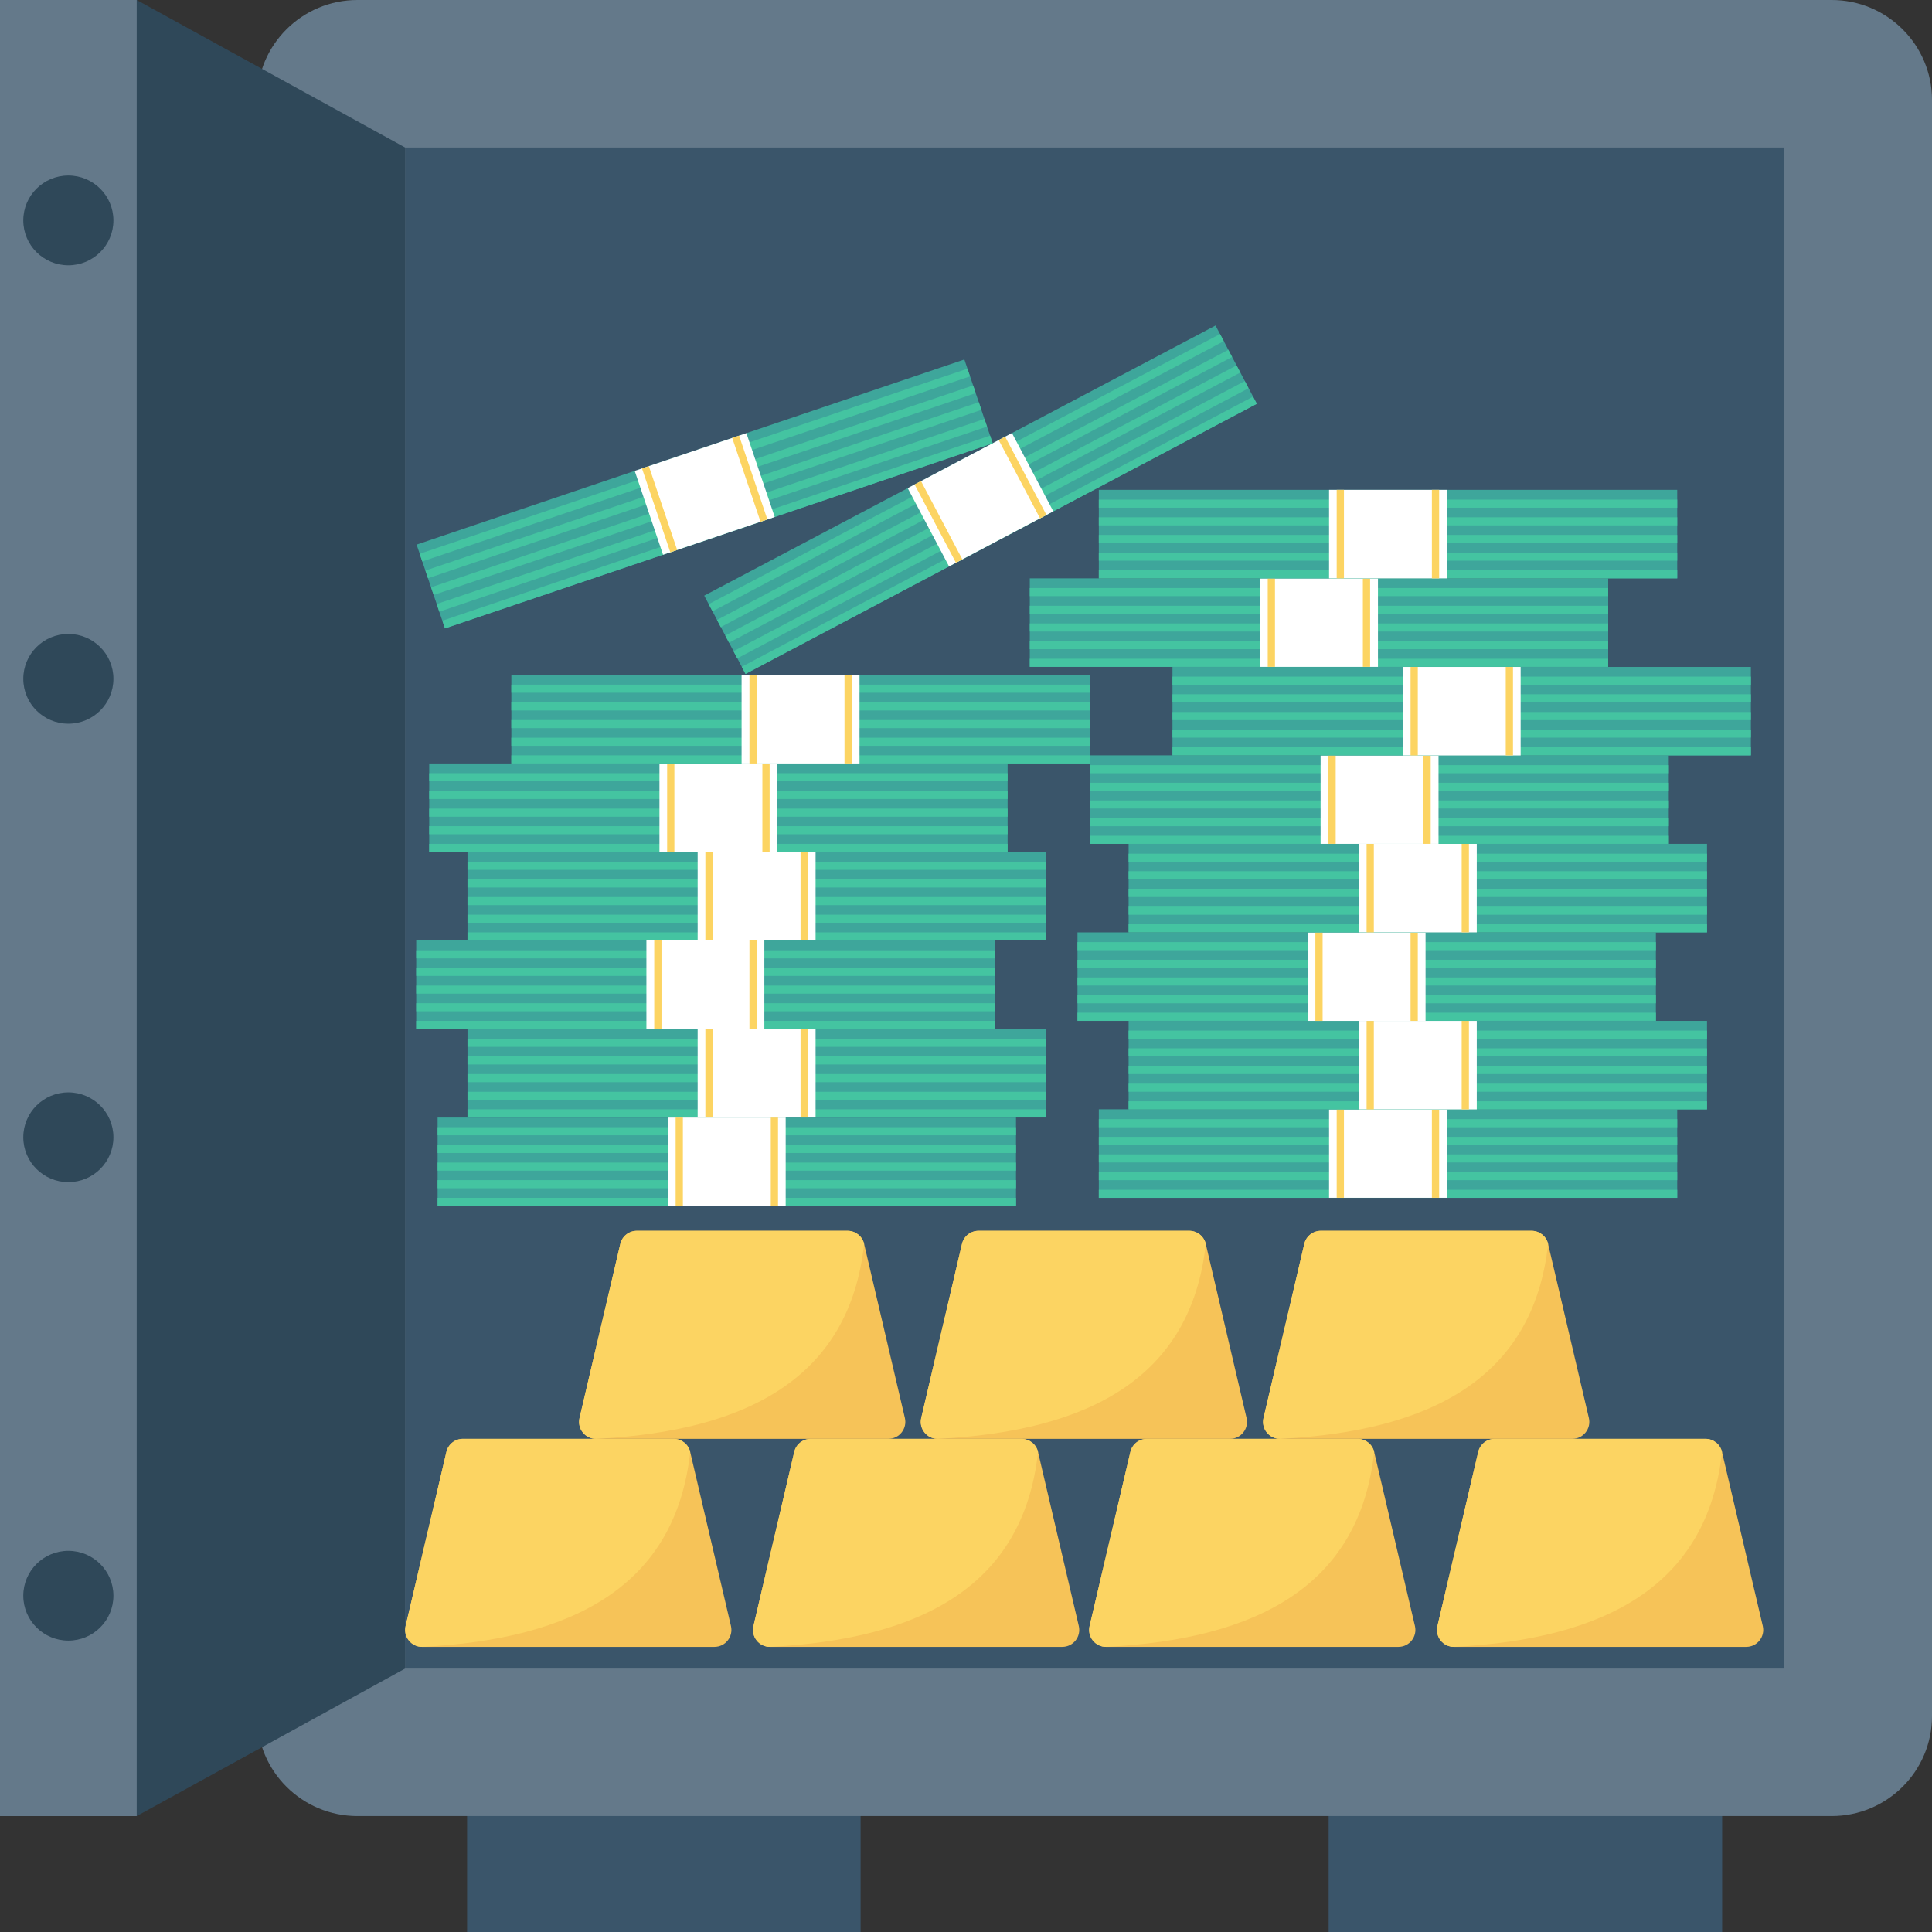 <?xml version="1.0" encoding="iso-8859-1"?>
<!-- Generator: Adobe Illustrator 19.0.0, SVG Export Plug-In . SVG Version: 6.00 Build 0)  -->
<svg version="1.1" id="Layer_1" xmlns="http://www.w3.org/2000/svg" xmlns:xlink="http://www.w3.org/1999/xlink" x="0px" y="0px"
	 viewBox="0 0 491.52 491.52" style="enable-background:new 0 0 491.52 491.52;" xml:space="preserve">
<rect x="0" y="0" width="491.52" height="491.52" fill="#333333" stroke="none"/>
<g>
	<rect x="118.835" y="450.202" style="fill:#3A556A;" width="100.111" height="41.318"/>
	<rect x="338.022" y="450.202" style="fill:#3A556A;" width="100.111" height="41.318"/>
</g>
<path style="fill:#64798A;" d="M465.984,0H90.944C76.843,0,65.408,11.389,65.408,25.438v411.144
	c0,14.049,11.434,25.439,25.536,25.439h375.039c14.104,0,25.536-11.39,25.536-25.439V25.438C491.52,11.389,480.088,0,465.984,0z"/>
<rect x="103.066" y="37.53" style="fill:#3A556A;" width="350.771" height="386.97"/>
<polygon style="fill:#2F4859;" points="34.779,0.001 0,0.001 0,462.022 34.779,462.022 103.076,424.492 103.076,37.531 "/>
<rect style="fill:#64798A;" width="34.78" height="462.029"/>
<g>
	<ellipse style="fill:#2F4859;" cx="17.388" cy="56.074" rx="11.464" ry="11.418"/>
	<ellipse style="fill:#2F4859;" cx="17.388" cy="172.698" rx="11.464" ry="11.418"/>
	<ellipse style="fill:#2F4859;" cx="17.388" cy="289.331" rx="11.464" ry="11.418"/>
	<ellipse style="fill:#2F4859;" cx="17.388" cy="405.965" rx="11.464" ry="11.418"/>
</g>
<rect x="111.334" y="284.314" style="fill:#3EA69B;" width="147.149" height="22.518"/>
<g>
	<rect x="111.334" y="304.742" style="fill:#44C4A1;" width="147.149" height="2.058"/>
	<rect x="111.334" y="300.237" style="fill:#44C4A1;" width="147.149" height="2.058"/>
	<rect x="111.334" y="295.767" style="fill:#44C4A1;" width="147.149" height="2.058"/>
	<rect x="111.334" y="291.277" style="fill:#44C4A1;" width="147.149" height="2.058"/>
	<rect x="111.334" y="286.771" style="fill:#44C4A1;" width="147.149" height="2.058"/>
</g>
<rect x="169.882" y="284.314" style="fill:#FFFFFF;" width="30.003" height="22.518"/>
<g>
	<rect x="171.889" y="284.314" style="fill:#FCD462;" width="1.843" height="22.518"/>
	<rect x="196.096" y="284.314" style="fill:#FCD462;" width="1.843" height="22.518"/>
</g>
<rect x="118.938" y="261.786" style="fill:#3EA69B;" width="147.149" height="22.518"/>
<g>
	<rect x="118.938" y="282.214" style="fill:#44C4A1;" width="147.149" height="2.058"/>
	<rect x="118.938" y="277.76" style="fill:#44C4A1;" width="147.149" height="2.058"/>
	<rect x="118.938" y="273.254" style="fill:#44C4A1;" width="147.149" height="2.058"/>
	<rect x="118.938" y="268.749" style="fill:#44C4A1;" width="147.149" height="2.058"/>
	<rect x="118.938" y="264.269" style="fill:#44C4A1;" width="147.149" height="2.058"/>
</g>
<rect x="177.49" y="261.786" style="fill:#FFFFFF;" width="30.003" height="22.518"/>
<g>
	<rect x="179.456" y="261.786" style="fill:#FCD462;" width="1.843" height="22.518"/>
	<rect x="203.668" y="261.786" style="fill:#FCD462;" width="1.843" height="22.518"/>
</g>
<rect x="105.892" y="239.263" style="fill:#3EA69B;" width="147.149" height="22.518"/>
<g>
	<rect x="105.892" y="259.722" style="fill:#44C4A1;" width="147.149" height="2.058"/>
	<rect x="105.892" y="255.227" style="fill:#44C4A1;" width="147.149" height="2.058"/>
	<rect x="105.892" y="250.737" style="fill:#44C4A1;" width="147.149" height="2.058"/>
	<rect x="105.892" y="246.221" style="fill:#44C4A1;" width="147.149" height="2.058"/>
	<rect x="105.892" y="241.766" style="fill:#44C4A1;" width="147.149" height="2.058"/>
</g>
<rect x="164.454" y="239.263" style="fill:#FFFFFF;" width="30.003" height="22.518"/>
<g>
	<rect x="166.446" y="239.263" style="fill:#FCD462;" width="1.843" height="22.518"/>
	<rect x="190.669" y="239.263" style="fill:#FCD462;" width="1.843" height="22.518"/>
</g>
<rect x="118.938" y="216.73" style="fill:#3EA69B;" width="147.149" height="22.518"/>
<g>
	<rect x="118.938" y="237.21" style="fill:#44C4A1;" width="147.149" height="2.058"/>
	<rect x="118.938" y="232.704" style="fill:#44C4A1;" width="147.149" height="2.058"/>
	<rect x="118.938" y="228.219" style="fill:#44C4A1;" width="147.149" height="2.058"/>
	<rect x="118.938" y="223.724" style="fill:#44C4A1;" width="147.149" height="2.058"/>
	<rect x="118.938" y="219.233" style="fill:#44C4A1;" width="147.149" height="2.058"/>
</g>
<rect x="177.49" y="216.73" style="fill:#FFFFFF;" width="30.003" height="22.518"/>
<g>
	<rect x="179.456" y="216.73" style="fill:#FCD462;" width="1.843" height="22.518"/>
	<rect x="203.668" y="216.73" style="fill:#FCD462;" width="1.843" height="22.518"/>
</g>
<rect x="109.199" y="194.232" style="fill:#3EA69B;" width="147.149" height="22.518"/>
<g>
	<rect x="109.199" y="214.687" style="fill:#44C4A1;" width="147.149" height="2.058"/>
	<rect x="109.199" y="210.176" style="fill:#44C4A1;" width="147.149" height="2.058"/>
	<rect x="109.199" y="205.722" style="fill:#44C4A1;" width="147.149" height="2.058"/>
	<rect x="109.199" y="201.216" style="fill:#44C4A1;" width="147.149" height="2.058"/>
	<rect x="109.199" y="196.71" style="fill:#44C4A1;" width="147.149" height="2.058"/>
</g>
<rect x="167.772" y="194.232" style="fill:#FFFFFF;" width="30.003" height="22.518"/>
<g>
	<rect x="169.728" y="194.232" style="fill:#FCD462;" width="1.843" height="22.518"/>
	<rect x="193.956" y="194.232" style="fill:#FCD462;" width="1.843" height="22.518"/>
</g>
<rect x="130.094" y="171.715" style="fill:#3EA69B;" width="147.149" height="22.518"/>
<g>
	<rect x="130.094" y="192.169" style="fill:#44C4A1;" width="147.149" height="2.058"/>
	<rect x="130.094" y="187.679" style="fill:#44C4A1;" width="147.149" height="2.058"/>
	<rect x="130.094" y="183.183" style="fill:#44C4A1;" width="147.149" height="2.058"/>
	<rect x="130.094" y="178.693" style="fill:#44C4A1;" width="147.149" height="2.058"/>
	<rect x="130.094" y="174.182" style="fill:#44C4A1;" width="147.149" height="2.058"/>
</g>
<rect x="188.667" y="171.715" style="fill:#FFFFFF;" width="30.003" height="22.518"/>
<g>
	<rect x="190.669" y="171.715" style="fill:#FCD462;" width="1.843" height="22.518"/>
	<rect x="214.851" y="171.715" style="fill:#FCD462;" width="1.843" height="22.518"/>
</g>
<rect x="279.552" y="282.214" style="fill:#3EA69B;" width="147.149" height="22.518"/>
<g>
	<rect x="279.552" y="302.694" style="fill:#44C4A1;" width="147.149" height="2.058"/>
	<rect x="279.552" y="298.189" style="fill:#44C4A1;" width="147.149" height="2.058"/>
	<rect x="279.552" y="293.683" style="fill:#44C4A1;" width="147.149" height="2.058"/>
	<rect x="279.552" y="289.229" style="fill:#44C4A1;" width="147.149" height="2.058"/>
	<rect x="279.552" y="284.723" style="fill:#44C4A1;" width="147.149" height="2.058"/>
</g>
<rect x="338.125" y="282.214" style="fill:#FFFFFF;" width="30.003" height="22.518"/>
<g>
	<rect x="340.07" y="282.214" style="fill:#FCD462;" width="1.843" height="22.518"/>
	<rect x="364.288" y="282.214" style="fill:#FCD462;" width="1.843" height="22.518"/>
</g>
<rect x="287.13" y="259.722" style="fill:#3EA69B;" width="147.149" height="22.518"/>
<g>
	<rect x="287.13" y="280.177" style="fill:#44C4A1;" width="147.149" height="2.058"/>
	<rect x="287.13" y="275.686" style="fill:#44C4A1;" width="147.149" height="2.058"/>
	<rect x="287.13" y="271.191" style="fill:#44C4A1;" width="147.149" height="2.058"/>
	<rect x="287.13" y="266.701" style="fill:#44C4A1;" width="147.149" height="2.058"/>
	<rect x="287.13" y="262.195" style="fill:#44C4A1;" width="147.149" height="2.058"/>
</g>
<rect x="345.702" y="259.722" style="fill:#FFFFFF;" width="30.003" height="22.518"/>
<g>
	<rect x="347.674" y="259.722" style="fill:#FCD462;" width="1.843" height="22.518"/>
	<rect x="371.866" y="259.722" style="fill:#FCD462;" width="1.843" height="22.518"/>
</g>
<rect x="274.125" y="237.21" style="fill:#3EA69B;" width="147.149" height="22.518"/>
<g>
	<rect x="274.125" y="257.638" style="fill:#44C4A1;" width="147.149" height="2.058"/>
	<rect x="274.125" y="253.184" style="fill:#44C4A1;" width="147.149" height="2.058"/>
	<rect x="274.125" y="248.673" style="fill:#44C4A1;" width="147.149" height="2.058"/>
	<rect x="274.125" y="244.183" style="fill:#44C4A1;" width="147.149" height="2.058"/>
	<rect x="274.125" y="239.688" style="fill:#44C4A1;" width="147.149" height="2.058"/>
</g>
<rect x="332.672" y="237.21" style="fill:#FFFFFF;" width="30.003" height="22.518"/>
<g>
	<rect x="334.643" y="237.21" style="fill:#FCD462;" width="1.843" height="22.518"/>
	<rect x="358.861" y="237.21" style="fill:#FCD462;" width="1.843" height="22.518"/>
</g>
<rect x="287.13" y="214.687" style="fill:#3EA69B;" width="147.149" height="22.518"/>
<g>
	<rect x="287.13" y="235.141" style="fill:#44C4A1;" width="147.149" height="2.058"/>
	<rect x="287.13" y="230.656" style="fill:#44C4A1;" width="147.149" height="2.058"/>
	<rect x="287.13" y="226.15" style="fill:#44C4A1;" width="147.149" height="2.058"/>
	<rect x="287.13" y="221.645" style="fill:#44C4A1;" width="147.149" height="2.058"/>
	<rect x="287.13" y="217.19" style="fill:#44C4A1;" width="147.149" height="2.058"/>
</g>
<rect x="345.702" y="214.687" style="fill:#FFFFFF;" width="30.003" height="22.518"/>
<g>
	<rect x="347.674" y="214.687" style="fill:#FCD462;" width="1.843" height="22.518"/>
	<rect x="371.866" y="214.687" style="fill:#FCD462;" width="1.843" height="22.518"/>
</g>
<rect x="277.402" y="192.169" style="fill:#3EA69B;" width="147.149" height="22.518"/>
<g>
	<rect x="277.402" y="212.628" style="fill:#44C4A1;" width="147.149" height="2.058"/>
	<rect x="277.402" y="208.133" style="fill:#44C4A1;" width="147.149" height="2.058"/>
	<rect x="277.402" y="203.643" style="fill:#44C4A1;" width="147.149" height="2.058"/>
	<rect x="277.402" y="199.148" style="fill:#44C4A1;" width="147.149" height="2.058"/>
	<rect x="277.402" y="194.662" style="fill:#44C4A1;" width="147.149" height="2.058"/>
</g>
<rect x="335.974" y="192.169" style="fill:#FFFFFF;" width="30.003" height="22.518"/>
<g>
	<rect x="337.971" y="192.169" style="fill:#FCD462;" width="1.843" height="22.518"/>
	<rect x="362.138" y="192.169" style="fill:#FCD462;" width="1.843" height="22.518"/>
</g>
<rect x="298.291" y="169.677" style="fill:#3EA69B;" width="147.149" height="22.518"/>
<g>
	<rect x="298.291" y="190.106" style="fill:#44C4A1;" width="147.149" height="2.058"/>
	<rect x="298.291" y="185.6" style="fill:#44C4A1;" width="147.149" height="2.058"/>
	<rect x="298.291" y="181.146" style="fill:#44C4A1;" width="147.149" height="2.058"/>
	<rect x="298.291" y="176.63" style="fill:#44C4A1;" width="147.149" height="2.058"/>
	<rect x="298.291" y="172.14" style="fill:#44C4A1;" width="147.149" height="2.058"/>
</g>
<rect x="356.864" y="169.677" style="fill:#FFFFFF;" width="30.003" height="22.518"/>
<g>
	<rect x="358.861" y="169.677" style="fill:#FCD462;" width="1.843" height="22.518"/>
	<rect x="383.078" y="169.677" style="fill:#FCD462;" width="1.843" height="22.518"/>
</g>
<rect x="261.99" y="147.139" style="fill:#3EA69B;" width="147.149" height="22.518"/>
<g>
	<rect x="261.99" y="167.593" style="fill:#44C4A1;" width="147.149" height="2.058"/>
	<rect x="261.99" y="163.098" style="fill:#44C4A1;" width="147.149" height="2.058"/>
	<rect x="261.99" y="158.607" style="fill:#44C4A1;" width="147.149" height="2.058"/>
	<rect x="261.99" y="154.112" style="fill:#44C4A1;" width="147.149" height="2.058"/>
	<rect x="261.99" y="149.606" style="fill:#44C4A1;" width="147.149" height="2.058"/>
</g>
<rect x="320.563" y="147.139" style="fill:#FFFFFF;" width="30.003" height="22.518"/>
<g>
	<rect x="322.524" y="147.139" style="fill:#FCD462;" width="1.843" height="22.518"/>
	<rect x="346.726" y="147.139" style="fill:#FCD462;" width="1.843" height="22.518"/>
</g>
<rect x="279.552" y="124.621" style="fill:#3EA69B;" width="147.149" height="22.518"/>
<g>
	<rect x="279.552" y="145.075" style="fill:#44C4A1;" width="147.149" height="2.058"/>
	<rect x="279.552" y="140.585" style="fill:#44C4A1;" width="147.149" height="2.058"/>
	<rect x="279.552" y="136.09" style="fill:#44C4A1;" width="147.149" height="2.058"/>
	<rect x="279.552" y="131.599" style="fill:#44C4A1;" width="147.149" height="2.058"/>
	<rect x="279.552" y="127.104" style="fill:#44C4A1;" width="147.149" height="2.058"/>
</g>
<rect x="338.125" y="124.621" style="fill:#FFFFFF;" width="30.003" height="22.518"/>
<g>
	<rect x="340.07" y="124.621" style="fill:#FCD462;" width="1.843" height="22.518"/>
	<rect x="364.288" y="124.621" style="fill:#FCD462;" width="1.843" height="22.518"/>
</g>
<rect x="175.82" y="115.718" transform="matrix(-0.884 0.467 -0.467 -0.884 529.223 122.91)" style="fill:#3EA69B;" width="147.149" height="22.518"/>
<g>
	
		<rect x="180.582" y="134.999" transform="matrix(-0.884 0.467 -0.467 -0.884 542.42 137.745)" style="fill:#44C4A1;" width="147.149" height="2.058"/>
	
		<rect x="178.483" y="131.044" transform="matrix(-0.884 0.467 -0.467 -0.884 536.62 131.271)" style="fill:#44C4A1;" width="147.149" height="2.058"/>
	
		<rect x="176.388" y="127.051" transform="matrix(-0.884 0.467 -0.467 -0.884 530.809 124.724)" style="fill:#44C4A1;" width="147.149" height="2.058"/>
	
		<rect x="174.291" y="123.089" transform="matrix(-0.884 0.467 -0.467 -0.884 525.008 118.237)" style="fill:#44C4A1;" width="147.149" height="2.058"/>
	
		<rect x="172.193" y="119.072" transform="matrix(-0.884 0.467 -0.467 -0.884 519.179 111.646)" style="fill:#44C4A1;" width="147.149" height="2.058"/>
</g>
<rect x="234.384" y="115.722" transform="matrix(-0.884 0.467 -0.467 -0.884 529.208 122.923)" style="fill:#FFFFFF;" width="30.003" height="22.518"/>
<g>
	
		<rect x="237.773" y="121.364" transform="matrix(-0.884 0.467 -0.467 -0.884 511.694 138.543)" style="fill:#FCD462;" width="1.843" height="22.518"/>
	
		<rect x="259.164" y="110.076" transform="matrix(-0.884 0.467 -0.467 -0.884 546.737 107.29)" style="fill:#FCD462;" width="1.843" height="22.518"/>
</g>
<rect x="105.611" y="114.394" transform="matrix(-0.947 0.32 -0.32 -0.947 389.168 187.321)" style="fill:#3EA69B;" width="147.149" height="22.518"/>
<g>
	
		<rect x="108.885" y="134.298" transform="matrix(-0.947 0.32 -0.32 -0.947 398.641 205.113)" style="fill:#44C4A1;" width="147.149" height="2.058"/>
	
		<rect x="107.448" y="130.052" transform="matrix(-0.947 0.32 -0.32 -0.947 394.484 197.304)" style="fill:#44C4A1;" width="147.149" height="2.058"/>
	
		<rect x="106.008" y="125.801" transform="matrix(-0.947 0.32 -0.32 -0.947 390.318 189.487)" style="fill:#44C4A1;" width="147.149" height="2.058"/>
	
		<rect x="104.571" y="121.54" transform="matrix(-0.947 0.32 -0.32 -0.947 386.156 181.649)" style="fill:#44C4A1;" width="147.149" height="2.058"/>
	
		<rect x="103.117" y="117.278" transform="matrix(-0.947 0.32 -0.32 -0.947 381.959 173.816)" style="fill:#44C4A1;" width="147.149" height="2.058"/>
</g>
<rect x="164.198" y="114.389" transform="matrix(-0.947 0.32 -0.32 -0.947 389.195 187.307)" style="fill:#FFFFFF;" width="30.003" height="22.518"/>
<g>
	
		<rect x="166.803" y="118.275" transform="matrix(-0.947 0.32 -0.32 -0.947 368.092 198.548)" style="fill:#FCD462;" width="1.843" height="22.518"/>
	
		<rect x="189.745" y="110.511" transform="matrix(-0.947 0.32 -0.32 -0.947 410.285 176.085)" style="fill:#FCD462;" width="1.843" height="22.518"/>
</g>
<path style="fill:#F6C358;" d="M359.976,413.678l-10.374-44.291c-0.457-1.952-2.199-3.332-4.203-3.332h-53.619
	c-2.004,0-3.746,1.38-4.203,3.332l-10.374,44.291c-0.635,2.709,1.421,5.301,4.203,5.301h74.367
	C358.554,418.979,360.61,416.386,359.976,413.678z"/>
<path style="fill:#FCD462;" d="M345.398,366.055h-53.619c-2.004,0-3.746,1.38-4.203,3.332l-10.374,44.291
	c-0.635,2.709,1.421,5.301,4.203,5.301c38.566-1.966,64.482-15.568,68.196-49.592C349.144,367.435,347.403,366.055,345.398,366.055z
	"/>
<path style="fill:#F6C358;" d="M448.47,413.678l-10.374-44.291c-0.457-1.952-2.199-3.332-4.203-3.332h-53.619
	c-2.004,0-3.746,1.38-4.203,3.332l-10.374,44.291c-0.635,2.709,1.421,5.301,4.203,5.301h74.367
	C447.049,418.979,449.104,416.386,448.47,413.678z"/>
<path style="fill:#FCD462;" d="M433.893,366.055h-53.619c-2.004,0-3.746,1.38-4.203,3.332l-10.374,44.291
	c-0.635,2.709,1.421,5.301,4.203,5.301c38.566-1.966,64.482-15.568,68.196-49.592C437.639,367.435,435.897,366.055,433.893,366.055z
	"/>
<path style="fill:#F6C358;" d="M404.223,360.754l-10.374-44.291c-0.457-1.952-2.199-3.332-4.203-3.332h-53.619
	c-2.004,0-3.746,1.38-4.203,3.332l-10.374,44.291c-0.635,2.709,1.421,5.301,4.203,5.301h74.367
	C402.801,366.055,404.857,363.462,404.223,360.754z"/>
<path style="fill:#FCD462;" d="M389.646,313.131h-53.619c-2.004,0-3.746,1.38-4.203,3.332l-10.374,44.291
	c-0.635,2.709,1.421,5.301,4.203,5.301c38.566-1.966,64.482-15.568,68.196-49.592C393.391,314.511,391.65,313.131,389.646,313.131z"
	/>
<path style="fill:#F6C358;" d="M317.138,360.754l-10.374-44.291c-0.457-1.952-2.199-3.332-4.203-3.332h-53.619
	c-2.004,0-3.746,1.38-4.203,3.332l-10.374,44.291c-0.635,2.709,1.421,5.301,4.203,5.301h74.367
	C315.717,366.055,317.772,363.462,317.138,360.754z"/>
<path style="fill:#FCD462;" d="M302.561,313.131h-53.619c-2.004,0-3.746,1.38-4.203,3.332l-10.374,44.291
	c-0.635,2.709,1.421,5.301,4.203,5.301c38.566-1.966,64.482-15.568,68.196-49.592C306.307,314.511,304.565,313.131,302.561,313.131z
	"/>
<path style="fill:#F6C358;" d="M185.965,413.678l-10.374-44.291c-0.457-1.952-2.199-3.332-4.203-3.332h-53.619
	c-2.004,0-3.746,1.38-4.203,3.332l-10.374,44.291c-0.635,2.709,1.421,5.301,4.203,5.301h74.367
	C184.544,418.979,186.599,416.386,185.965,413.678z"/>
<path style="fill:#FCD462;" d="M171.388,366.055h-53.619c-2.004,0-3.746,1.38-4.203,3.332l-10.374,44.291
	c-0.635,2.709,1.421,5.301,4.203,5.301c38.566-1.966,64.482-15.568,68.196-49.592C175.134,367.435,173.392,366.055,171.388,366.055z
	"/>
<path style="fill:#F6C358;" d="M274.459,413.678l-10.374-44.291c-0.457-1.952-2.199-3.332-4.203-3.332h-53.619
	c-2.004,0-3.746,1.38-4.203,3.332l-10.374,44.291c-0.635,2.709,1.421,5.301,4.203,5.301h74.367
	C273.038,418.979,275.093,416.386,274.459,413.678z"/>
<path style="fill:#FCD462;" d="M259.882,366.055h-53.619c-2.004,0-3.746,1.38-4.203,3.332l-10.374,44.291
	c-0.635,2.709,1.421,5.301,4.203,5.301c38.566-1.966,64.482-15.568,68.196-49.592C263.628,367.435,261.886,366.055,259.882,366.055z
	"/>
<path style="fill:#F6C358;" d="M230.212,360.754l-10.374-44.291c-0.457-1.952-2.199-3.332-4.203-3.332h-53.619
	c-2.004,0-3.746,1.38-4.203,3.332l-10.374,44.291c-0.635,2.709,1.421,5.301,4.203,5.301h74.367
	C228.791,366.055,230.846,363.462,230.212,360.754z"/>
<path style="fill:#FCD462;" d="M215.635,313.131h-53.619c-2.004,0-3.746,1.38-4.203,3.332l-10.374,44.291
	c-0.635,2.709,1.421,5.301,4.203,5.301c38.566-1.966,64.482-15.568,68.196-49.592C219.381,314.511,217.639,313.131,215.635,313.131z
	"/>
<g>
</g>
<g>
</g>
<g>
</g>
<g>
</g>
<g>
</g>
<g>
</g>
<g>
</g>
<g>
</g>
<g>
</g>
<g>
</g>
<g>
</g>
<g>
</g>
<g>
</g>
<g>
</g>
<g>
</g>
</svg>
